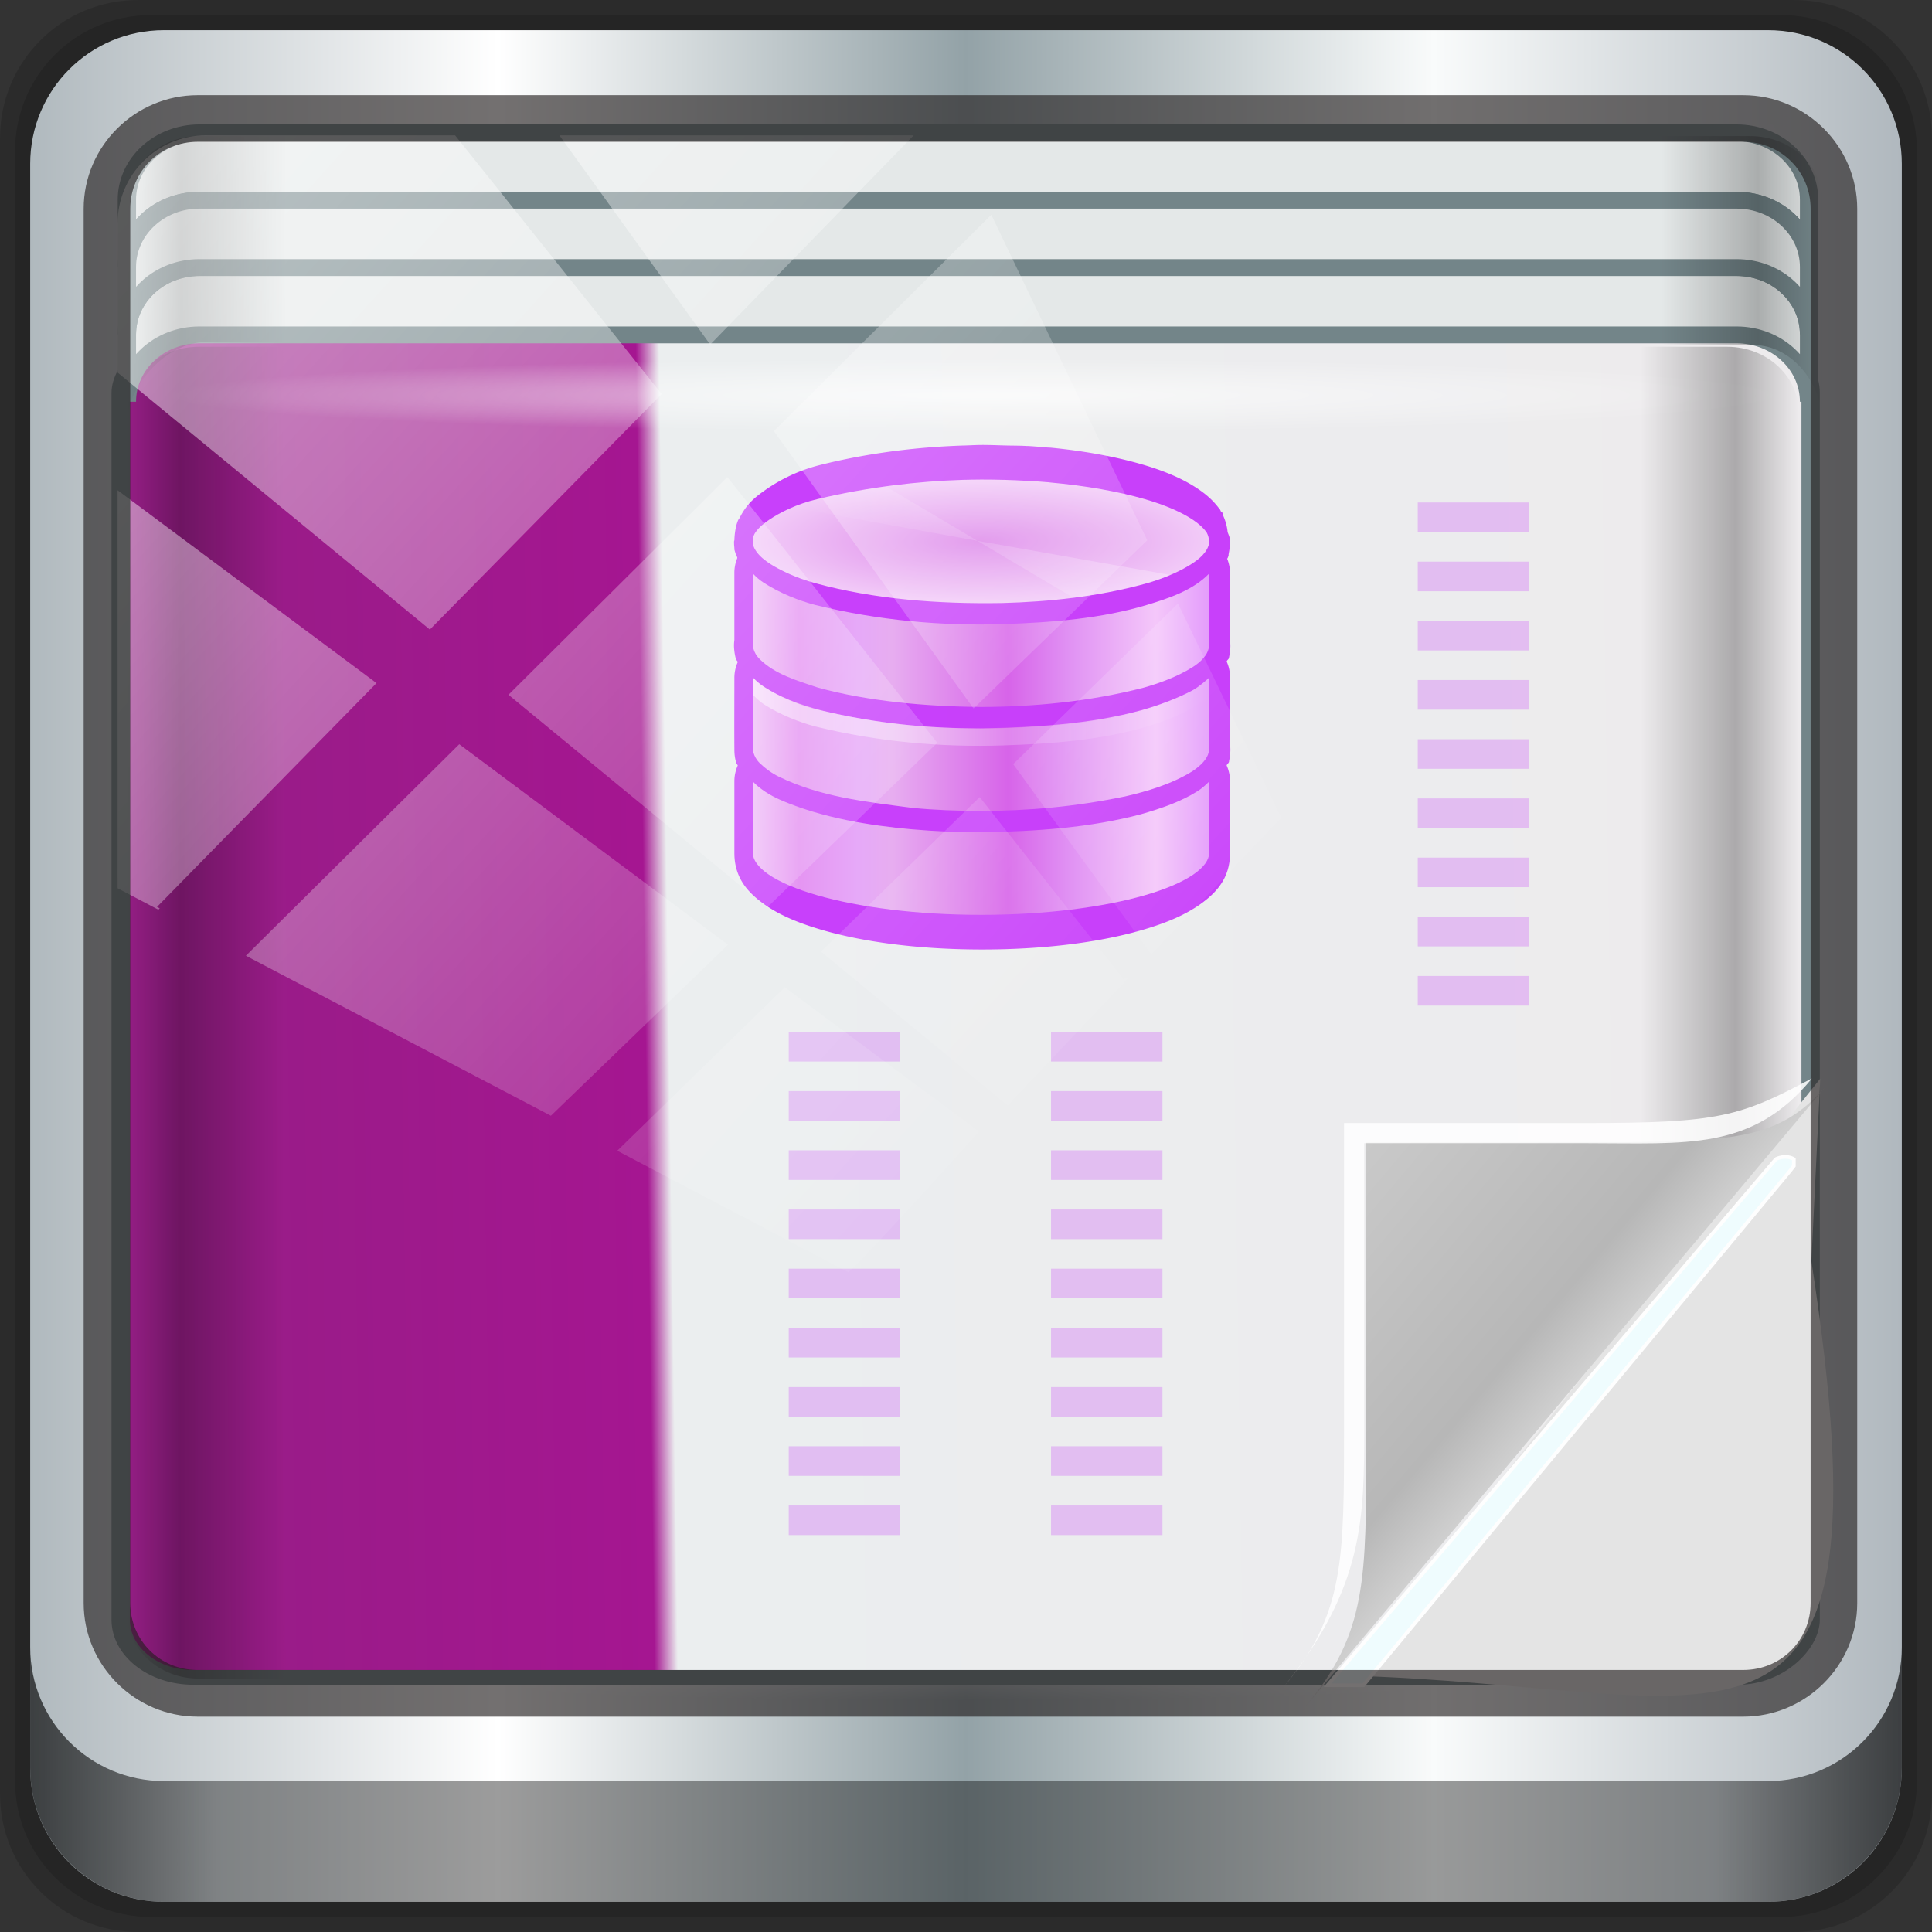 <?xml version="1.0" encoding="UTF-8" standalone="no"?>
<!-- Created with Inkscape (http://www.inkscape.org/) -->

<svg
   xmlns:dc="http://purl.org/dc/elements/1.1/"
   xmlns:cc="http://creativecommons.org/ns#"
   xmlns:rdf="http://www.w3.org/1999/02/22-rdf-syntax-ns#"
   xmlns:svg="http://www.w3.org/2000/svg"
   xmlns="http://www.w3.org/2000/svg"
   xmlns:xlink="http://www.w3.org/1999/xlink"
   xmlns:sodipodi="http://sodipodi.sourceforge.net/DTD/sodipodi-0.dtd"
   xmlns:inkscape="http://www.inkscape.org/namespaces/inkscape"
   width="96"
   height="96"
   viewBox="0 0 96 96"
   version="1.1"
   id="svg1072"
   inkscape:version="0.92.1 r15371"
   sodipodi:docname="libreoffice-oasis-database.svg">
  <rect x="0" y="0" width="96" height="96" fill="#333333" stroke="none"/>
  <defs
     id="defs1066">
    <linearGradient
       inkscape:collect="always"
       xlink:href="#linearGradient6139-0"
       id="linearGradient4071"
       gradientUnits="userSpaceOnUse"
       gradientTransform="matrix(1.107,0,0,1.107,-4.994,-3.621)"
       x1="6"
       y1="47"
       x2="90"
       y2="47" />
    <linearGradient
       id="linearGradient6139-0">
      <stop
         id="stop6141-2"
         offset="0"
         style="stop-color:#b0b9be;stop-opacity:1" />
      <stop
         style="stop-color:#ffffff;stop-opacity:1;"
         offset="0.25"
         id="stop6151-0" />
      <stop
         style="stop-color:#93a2a7;stop-opacity:1"
         offset="0.5"
         id="stop6147-1" />
      <stop
         id="stop6149-4"
         offset="0.75"
         style="stop-color:#f9fbfb;stop-opacity:1" />
      <stop
         id="stop6143-4"
         offset="1"
         style="stop-color:#b0b8be;stop-opacity:1" />
    </linearGradient>
    <linearGradient
       gradientTransform="translate(0.149,0.415)"
       inkscape:collect="always"
       xlink:href="#linearGradient3832-0-6-1-1"
       id="linearGradient4129"
       x1="1.5"
       y1="88.172"
       x2="94.5"
       y2="88.172"
       gradientUnits="userSpaceOnUse" />
    <linearGradient
       id="linearGradient3832-0-6-1-1">
      <stop
         style="stop-color:#000000;stop-opacity:1;"
         offset="0"
         id="stop3834-6-3-7-1" />
      <stop
         id="stop3872-2-4"
         offset="0.1"
         style="stop-color:#000000;stop-opacity:0.588;" />
      <stop
         style="stop-color:#000000;stop-opacity:0.588;"
         offset="0.9"
         id="stop3844-6-2-7-6" />
      <stop
         style="stop-color:#000000;stop-opacity:1;"
         offset="1"
         id="stop3836-5-0-2-9" />
    </linearGradient>
    <radialGradient
       inkscape:collect="always"
       xlink:href="#linearGradient4050"
       id="radialGradient7462"
       gradientUnits="userSpaceOnUse"
       gradientTransform="matrix(0.975,0,0,0.049,34.048,80.582)"
       cx="13.948"
       cy="44.893"
       fx="13.948"
       fy="44.893"
       r="43.199" />
    <linearGradient
       inkscape:collect="always"
       id="linearGradient4050">
      <stop
         style="stop-color:#ffffff;stop-opacity:1;"
         offset="0"
         id="stop4052" />
      <stop
         style="stop-color:#ffffff;stop-opacity:0;"
         offset="1"
         id="stop4054" />
    </linearGradient>
    <radialGradient
       inkscape:collect="always"
       xlink:href="#linearGradient4050"
       id="radialGradient7464"
       gradientUnits="userSpaceOnUse"
       gradientTransform="matrix(0.888,0,0,0.049,31.96,-90.317)"
       cx="13.948"
       cy="44.893"
       fx="13.948"
       fy="44.893"
       r="43.199" />
    <radialGradient
       inkscape:collect="always"
       xlink:href="#linearGradient4050"
       id="radialGradient4543"
       gradientUnits="userSpaceOnUse"
       gradientTransform="matrix(1,0,0,0.049,-16.372,-3.862)"
       cx="48"
       cy="-16.128"
       fx="48"
       fy="-16.128"
       r="44.544" />
    <linearGradient
       inkscape:collect="always"
       xlink:href="#linearGradient4160"
       id="linearGradient4388"
       x1="2.5"
       y1="54.297"
       x2="93.5"
       y2="54.297"
       gradientUnits="userSpaceOnUse"
       gradientTransform="translate(-17.652,-22.602)" />
    <linearGradient
       id="linearGradient4160">
      <stop
         id="stop4170"
         offset="0"
         style="stop-color:#000000;stop-opacity:0;" />
      <stop
         style="stop-color:#000000;stop-opacity:0.965;"
         offset="0.032"
         id="stop4186" />
      <stop
         style="stop-color:#000000;stop-opacity:0;"
         offset="0.094"
         id="stop4182" />
      <stop
         style="stop-color:#000000;stop-opacity:0;"
         offset="0.496"
         id="stop4180" />
      <stop
         style="stop-color:#000000;stop-opacity:0;"
         offset="0.905"
         id="stop4178" />
      <stop
         id="stop4184"
         offset="0.962"
         style="stop-color:#000000;stop-opacity:0.988;" />
      <stop
         id="stop4168"
         offset="1"
         style="stop-color:#000000;stop-opacity:0;" />
    </linearGradient>
    <linearGradient
       id="linearGradient13484">
      <stop
         style="stop-color:#849699;stop-opacity:1"
         offset="0"
         id="stop13486" />
      <stop
         style="stop-color:#0b0d0d;stop-opacity:0"
         offset="1"
         id="stop13488" />
    </linearGradient>
    <linearGradient
       inkscape:collect="always"
       xlink:href="#linearGradient4160"
       id="linearGradient4369"
       x1="2.5"
       y1="11.141"
       x2="93.5"
       y2="11.141"
       gradientUnits="userSpaceOnUse"
       gradientTransform="matrix(1.008,0,0,1,-17.673,-22.602)" />
    <linearGradient
       inkscape:collect="always"
       xlink:href="#linearGradient4050"
       id="linearGradient4767-6"
       gradientUnits="userSpaceOnUse"
       x1="2.771"
       y1="-28.642"
       x2="50.528"
       y2="14.514" />
    <clipPath
       id="clipPath4156-4-1-2"
       clipPathUnits="userSpaceOnUse">
      <path
         inkscape:connector-curvature="0"
         id="path4158-0-8-6"
         d="m 27.046,-55.695 -14.214,13.321 h 0.061 l 15.653,21.771 10.231,-10.546 C 38.562,-32.302 27.468,-54.819 27.046,-55.695 Z M 9.647,-39.383 -5.241,-25.321 15.988,-7.806 26.372,-18.383 Z m 31.491,12.951 -9.741,9.714 8.945,12.458 7.781,-7.555 z m -49.84,4.379 -13.754,12.982 26.283,13.846 0.061,-0.062 -0.123,-0.062 L 13.599,-5.401 -8.702,-22.053 Z m 38.015,7.401 -9.803,9.775 11.579,9.559 7.628,-7.401 -8.669,-11.009 z m 20.187,5.674 -7.383,7.216 6.188,8.542 5.82,-6.137 z m -32.195,6.322 -9.557,9.498 13.662,7.185 7.934,-7.678 z m 23.312,2.374 -7.107,6.938 8.363,6.907 5.361,-5.674 -0.061,-0.092 -0.092,0.123 -6.464,-8.203 z m -8.73,8.542 -7.505,7.339 10.354,5.458 c 1.397,-1.321 5.675,-6.123 5.851,-6.322 z"
         style="opacity:0.6;fill:#ffffff;fill-opacity:1;stroke:none" />
    </clipPath>
    <radialGradient
       gradientTransform="matrix(0.94,0.775,-1.798,2.18,88.131,-93.366)"
       gradientUnits="userSpaceOnUse"
       id="radialGradient3996-3-3-1"
       r="14.161"
       cy="47.141"
       cx="48.308">
      <stop
         offset="0"
         style="stop-color:#000000;stop-opacity:0.223"
         id="stop3954-3-6-2" />
      <stop
         offset="0.5"
         style="stop-color:#000000;stop-opacity:0.068"
         id="stop3958-3-6-7" />
      <stop
         offset="1"
         style="stop-color:#000000;stop-opacity:0.024"
         id="stop3956-4-0-0" />
    </radialGradient>
    <linearGradient
       gradientUnits="userSpaceOnUse"
       id="linearGradient4308-6-4"
       y2="4"
       x2="73"
       y1="52"
       x1="45">
      <stop
         offset="0"
         style="stop-color:#000000;stop-opacity:0.107"
         id="stop4304-4-4" />
      <stop
         offset="1"
         style="stop-color:#000000;stop-opacity:0"
         id="stop4306-3-9" />
    </linearGradient>
    <linearGradient
       gradientTransform="translate(-75.955,24.618)"
       y2="36"
       x2="37"
       y1="46.125"
       x1="48.992"
       gradientUnits="userSpaceOnUse"
       id="linearGradient3341-2"
       xlink:href="#linearGradient4280-6-9"
       inkscape:collect="always" />
    <linearGradient
       gradientUnits="userSpaceOnUse"
       id="linearGradient4280-6-9"
       y2="36"
       x2="37"
       y1="46.125"
       x1="48.992">
      <stop
         offset="0"
         style="stop-color:#cfcfcf;stop-opacity:1"
         id="stop4293-95-9" />
      <stop
         offset="0.21"
         style="stop-color:#b7b7b7;stop-opacity:1"
         id="stop4295-8-1" />
      <stop
         offset="1"
         style="stop-color:#c9c9c9;stop-opacity:1"
         id="stop4297-0-3" />
    </linearGradient>
    <linearGradient
       inkscape:collect="always"
       xlink:href="#linearGradient4280-6-9"
       id="linearGradient5360"
       gradientUnits="userSpaceOnUse"
       gradientTransform="translate(-74.957,27.613)"
       x1="48.992"
       y1="46.125"
       x2="37"
       y2="36" />
    <linearGradient
       gradientUnits="userSpaceOnUse"
       id="linearGradient3984-9-6"
       y2="33.101"
       x2="59.729"
       y1="33.426"
       x1="0.294">
      <stop
         offset="0"
         style="stop-color:#edebed;stop-opacity:1;"
         id="stop3099-9-8" />
      <stop
         offset="0.675"
         style="stop-color:#ebeeef;stop-opacity:1;"
         id="stop3875-8-5" />
      <stop
         offset="0.689"
         style="stop-color:#a51691;stop-opacity:1;"
         id="stop3873-1-8" />
      <stop
         offset="1"
         style="stop-color:#951e85;stop-opacity:1;"
         id="stop3101-7-8" />
    </linearGradient>
    <linearGradient
       x1="1559.5"
       y1="184"
       x2="1542"
       y2="184"
       id="linearGradient4323"
       xlink:href="#linearGradient8742"
       gradientUnits="userSpaceOnUse"
       gradientTransform="matrix(0.719,0,0,5.343,-1041.488,-1208.963)" />
    <linearGradient
       id="linearGradient8742">
      <stop
         id="stop8744"
         style="stop-color:#9200ff;stop-opacity:1"
         offset="0" />
      <stop
         id="stop8746"
         style="stop-color:#ff00ff;stop-opacity:0"
         offset="1" />
    </linearGradient>
    <linearGradient
       x1="453.5"
       y1="970.5"
       x2="404.5"
       y2="970.5"
       id="linearGradient4482"
       xlink:href="#linearGradient8663"
       gradientUnits="userSpaceOnUse"
       gradientTransform="matrix(0.893,0,0,0.876,-334.368,-794.856)" />
    <linearGradient
       id="linearGradient8663">
      <stop
         id="stop8665"
         style="stop-color:#9207a7;stop-opacity:1"
         offset="0" />
      <stop
         id="stop8667"
         style="stop-color:#c658bc;stop-opacity:1"
         offset="0.273" />
      <stop
         id="stop8669"
         style="stop-color:#a42eb6;stop-opacity:1"
         offset="0.51" />
      <stop
         id="stop8671"
         style="stop-color:#b415cd;stop-opacity:1"
         offset="0.834" />
      <stop
         id="stop8673"
         style="stop-color:#950ba8;stop-opacity:1"
         offset="1" />
    </linearGradient>
    <radialGradient
       cx="47.995"
       cy="46.44"
       r="13.995"
       fx="47.995"
       fy="46.44"
       id="radialGradient4484"
       xlink:href="#linearGradient14494"
       gradientUnits="userSpaceOnUse"
       gradientTransform="matrix(1.579,0,0,0.375,-27.032,30.38)" />
    <linearGradient
       id="linearGradient14494">
      <stop
         id="stop14496"
         style="stop-color:#dc85e9;stop-opacity:1"
         offset="0" />
      <stop
         id="stop14498"
         style="stop-color:#f2cbf8;stop-opacity:1"
         offset="1" />
    </linearGradient>
    <linearGradient
       x1="453.5"
       y1="970.5"
       x2="404.5"
       y2="970.5"
       id="linearGradient4462"
       xlink:href="#linearGradient8964"
       gradientUnits="userSpaceOnUse"
       gradientTransform="matrix(0.94,0,0,0.876,-354.618,-793.941)" />
    <linearGradient
       id="linearGradient8964">
      <stop
         id="stop8966"
         style="stop-color:#e196fb;stop-opacity:1"
         offset="0" />
      <stop
         id="stop8968"
         style="stop-color:#f4c7fa;stop-opacity:1"
         offset="0.13" />
      <stop
         id="stop8970"
         style="stop-color:#e091f3;stop-opacity:1"
         offset="0.314" />
      <stop
         id="stop8972"
         style="stop-color:#d764e9;stop-opacity:1"
         offset="0.441" />
      <stop
         id="stop8974"
         style="stop-color:#e7adf0;stop-opacity:1"
         offset="0.684" />
      <stop
         id="stop8976"
         style="stop-color:#e6a9f8;stop-opacity:1"
         offset="0.756" />
      <stop
         id="stop8978"
         style="stop-color:#e595f2;stop-opacity:1"
         offset="0.88" />
      <stop
         id="stop8980"
         style="stop-color:#f2cbf8;stop-opacity:1"
         offset="1" />
    </linearGradient>
    <linearGradient
       x1="453.5"
       y1="970.5"
       x2="404.5"
       y2="970.5"
       id="linearGradient4460"
       xlink:href="#linearGradient8964"
       gradientUnits="userSpaceOnUse"
       gradientTransform="matrix(0.94,0,0,0.876,-354.618,-792.999)" />
    <linearGradient
       x1="453.5"
       y1="970.5"
       x2="404.5"
       y2="970.5"
       id="linearGradient4448"
       xlink:href="#linearGradient8964"
       gradientUnits="userSpaceOnUse"
       gradientTransform="matrix(0.94,0,0,0.876,-354.618,-792.057)" />
    <linearGradient
       x1="1559.5"
       y1="184"
       x2="1542"
       y2="184"
       id="linearGradient4328"
       xlink:href="#linearGradient8742"
       gradientUnits="userSpaceOnUse"
       gradientTransform="matrix(-0.719,0,0,5.343,1146.025,-1208.963)" />
    <linearGradient
       x1="1510.477"
       y1="169"
       x2="1485.877"
       y2="194"
       id="linearGradient4488"
       xlink:href="#linearGradient4050"
       gradientUnits="userSpaceOnUse"
       gradientTransform="matrix(0.619,0,0,0.453,-877.691,-34.236)" />
    <linearGradient
       x1="34"
       y1="50.261"
       x2="62"
       y2="50.261"
       id="linearGradient4514"
       xlink:href="#linearGradient4050"
       gradientUnits="userSpaceOnUse"
       gradientTransform="matrix(1.579,0,0,1.472,-95.52,-8.397)" />
    <linearGradient
       x1="34"
       y1="50.261"
       x2="62"
       y2="50.261"
       id="linearGradient4518"
       xlink:href="#linearGradient4050"
       gradientUnits="userSpaceOnUse"
       gradientTransform="matrix(1.579,0,0,1.472,-27.032,-11.708)" />
    <linearGradient
       x1="34"
       y1="50.261"
       x2="62"
       y2="50.261"
       id="linearGradient4522"
       xlink:href="#linearGradient4050"
       gradientUnits="userSpaceOnUse"
       gradientTransform="matrix(1.579,0,0,1.472,-91.369,9.262)" />
    <linearGradient
       y2="-19.958"
       x2="2.266"
       y1="-18.925"
       x1="93.398"
       spreadMethod="reflect"
       gradientTransform="matrix(1,0,0,0.991,-29.066,-60.494)"
       gradientUnits="userSpaceOnUse"
       id="linearGradient5871"
       xlink:href="#linearGradient3984-9-6"
       inkscape:collect="always" />
    <radialGradient
       cx="47.995"
       cy="46.44"
       r="13.995"
       fx="47.995"
       fy="46.44"
       id="radialGradient4484-3"
       xlink:href="#linearGradient14494"
       gradientUnits="userSpaceOnUse"
       gradientTransform="matrix(1.579,0,0,0.375,-27.032,30.38)" />
    <linearGradient
       x1="453.5"
       y1="970.5"
       x2="404.5"
       y2="970.5"
       id="linearGradient4462-2"
       xlink:href="#linearGradient8964"
       gradientUnits="userSpaceOnUse"
       gradientTransform="matrix(0.94,0,0,0.876,-354.618,-793.941)" />
    <linearGradient
       x1="1510.477"
       y1="169"
       x2="1485.877"
       y2="194"
       id="linearGradient4488-0"
       xlink:href="#linearGradient4050"
       gradientUnits="userSpaceOnUse"
       gradientTransform="matrix(0.619,0,0,0.453,-877.691,-34.236)" />
    <linearGradient
       x1="34"
       y1="50.261"
       x2="62"
       y2="50.261"
       id="linearGradient4518-6"
       xlink:href="#linearGradient4050"
       gradientUnits="userSpaceOnUse"
       gradientTransform="matrix(1.579,0,0,1.472,-27.032,-11.708)" />
  </defs>
  <sodipodi:namedview
     id="base"
     pagecolor="#ffffff"
     bordercolor="#666666"
     borderopacity="1.0"
     inkscape:pageopacity="0.0"
     inkscape:pageshadow="2"
     inkscape:zoom="2.8149345"
     inkscape:cx="39.467172"
     inkscape:cy="48"
     inkscape:document-units="px"
     inkscape:current-layer="g1003"
     showgrid="false"
     inkscape:showpageshadow="false"
     units="px"
     inkscape:lockguides="true"
     inkscape:window-width="1280"
     inkscape:window-height="972"
     inkscape:window-x="0"
     inkscape:window-y="26"
     inkscape:window-maximized="1"
     inkscape:snap-global="false">
    <sodipodi:guide
       position="0,0"
       orientation="0,96"
       id="guide1621"
       inkscape:locked="true" />
    <sodipodi:guide
       position="96,0"
       orientation="-96,0"
       id="guide1623"
       inkscape:locked="true" />
    <sodipodi:guide
       position="96,96"
       orientation="0,-96"
       id="guide1625"
       inkscape:locked="true" />
    <sodipodi:guide
       position="0,96"
       orientation="96,0"
       id="guide1627"
       inkscape:locked="true" />
  </sodipodi:namedview>
  <g
     inkscape:label="Livello 1"
     inkscape:groupmode="layer"
     id="layer1"
     transform="translate(0,-1026.52)">
    <g
       transform="translate(-0.149,1026.105)"
       style="display:inline"
       id="g1273">
      <path
         style="display:inline;opacity:0.15;fill:#000000;fill-opacity:1;fill-rule:nonzero;stroke:none"
         d="M 89.292,0.415 H 7.006 c -3.799,0 -6.857,3.058 -6.857,6.857 V 89.558 c 0,3.799 3.058,6.857 6.857,6.857 H 89.292 c 3.799,0 6.857,-3.058 6.857,-6.857 V 7.272 c 0,-3.799 -3.058,-6.857 -6.857,-6.857 z"
         id="path3288"
         inkscape:connector-curvature="0" />
      <path
         inkscape:connector-curvature="0"
         id="path4085"
         d="M 88.649,1.165 H 7.649 c -3.739,0 -6.75,3.01 -6.75,6.75 V 88.915 c 0,3.74 3.011,6.75 6.75,6.75 H 88.649 c 3.74,0 6.75,-3.01 6.75,-6.75 V 7.915 c 0,-3.739 -3.01,-6.75 -6.75,-6.75 z"
         style="display:inline;opacity:0.15;fill:#000000;fill-opacity:1;fill-rule:nonzero;stroke:none" />
      <path
         style="display:inline;fill:url(#linearGradient4071);fill-opacity:1;fill-rule:nonzero;stroke:none"
         d="M 88.006,1.915 H 8.292 c -3.68,0 -6.643,2.963 -6.643,6.643 V 88.272 c 0,3.68 2.963,6.643 6.643,6.643 H 88.006 c 3.68,0 6.643,-2.963 6.643,-6.643 V 8.558 c 0,-3.68 -2.963,-6.643 -6.643,-6.643 z"
         id="rect4251-1"
         inkscape:connector-curvature="0" />
      <path
         inkscape:connector-curvature="0"
         style="display:inline;opacity:0.658;fill:url(#linearGradient4129);fill-opacity:1;fill-rule:nonzero;stroke:none"
         d="m 1.649,82.259 v 6 c 0,3.68 2.976,6.656 6.656,6.656 H 87.993 c 3.68,0 6.656,-2.976 6.656,-6.656 v -6 c 0,3.68 -2.976,6.656 -6.656,6.656 H 8.305 c -3.68,0 -6.656,-2.976 -6.656,-6.656 z"
         id="path4118" />
      <rect
         style="opacity:0.55;fill:url(#radialGradient7462);fill-opacity:1;stroke:none"
         id="rect4131"
         width="84.25"
         height="4.25"
         x="5.524"
         y="80.665"
         rx="0"
         ry="4.25" />
      <rect
         ry="4.25"
         rx="0"
         y="-90.234"
         x="5.975"
         height="4.25"
         width="76.75"
         id="rect4141"
         style="opacity:0.669;fill:url(#radialGradient7464);fill-opacity:1;stroke:none"
         transform="rotate(90)" />
      <g
         transform="matrix(0.913,0,0,0.844,20.288,23.984)"
         id="g1003">
        <g
           transform="matrix(0.562,0,0,0.693,2.377,-21.609)"
           style="display:inline"
           id="g1079">
          <rect
             transform="matrix(1.778,0,0,-1.25,16.33,-19.07)"
             style="display:inline;fill:url(#linearGradient5871);fill-opacity:1;stroke:#738589;stroke-width:1;stroke-miterlimit:4;stroke-dasharray:none;stroke-opacity:1"
             id="rect4133"
             width="92.045"
             height="91.218"
             x="-27.065"
             y="-121.967"
             rx="3.959"
             ry="3.923" />
          <g
             transform="translate(2.767,-10.926)"
             id="g1064">
            <path
               inkscape:connector-curvature="0"
               style="color:#000000;display:inline;overflow:visible;visibility:visible;opacity:0.729;fill:#ba00ff;fill-opacity:1;fill-rule:nonzero;stroke:none;stroke-width:2;marker:none"
               id="path4480"
               d="m 48.872,39.614 c -0.698,0 -1.258,0.036 -1.734,0.046 a 3.022,2.965 0 0 0 -0.047,0 c -4.251,0.118 -9.04,0.586 -13.922,1.656 -2.328,0.51 -4.158,1.404 -5.437,2.207 -0.823,0.517 -1.595,1.048 -2.25,2.115 a 3.022,2.965 0 0 0 -0.141,0.23 c -0.067,0.1 -0.057,-4.61e-4 -0.188,0.322 -0.206,0.509 -0.281,1.192 -0.281,1.61 0,-0.186 -0.077,-0.054 0,0.552 a 3.022,2.965 0 0 0 0,0.046 c 0.01,0.076 -0.019,-0.023 0,0.092 a 3.022,2.965 0 0 0 0.094,0.276 c 0.044,0.168 0.131,0.262 0.187,0.414 a 3.022,2.965 0 0 0 0,0.046 3.022,2.965 0 0 0 -0.281,1.288 v 5.656 c 0,0.073 -0.143,0.635 0.141,1.61 0.037,0.128 0.143,0.159 0.188,0.276 a 3.022,2.965 0 0 0 -0.328,1.334 c 0,2.007 -0.016,4.018 0,6.07 0.003,0.334 0.014,0.656 0.187,1.196 0.025,0.077 0.113,0.11 0.141,0.184 a 3.022,2.965 0 0 0 -0.328,1.38 v 6.07 c 0,2.197 1.442,3.432 2.859,4.323 1.45,0.911 3.198,1.558 5.297,2.115 4.2,1.116 9.733,1.748 15.844,1.748 6.111,0 11.644,-0.632 15.844,-1.748 2.099,-0.558 3.846,-1.204 5.297,-2.115 1.418,-0.89 2.859,-2.125 2.859,-4.323 V 73.829 68.219 A 3.022,2.965 0 0 0 72.544,66.839 c 0.048,-0.136 0.195,-0.173 0.234,-0.322 0.004,-0.015 -0.004,-0.03 0,-0.046 0.212,-0.871 0.094,-1.29 0.094,-1.472 v -5.61 a 3.022,2.965 0 0 0 -0.328,-1.38 c 0.046,-0.132 0.197,-0.179 0.234,-0.322 0.004,-0.015 -0.004,-0.031 0,-0.046 0.212,-0.871 0.094,-1.29 0.094,-1.472 v -5.656 a 3.022,2.965 0 0 0 -0.281,-1.242 c 0.01,-0.025 0.037,-0.02 0.047,-0.046 a 3.022,2.965 0 0 0 0.094,-0.23 c 2.6e-5,-9e-5 -10e-4,-0.041 0,-0.046 0.004,-0.017 -0.004,-0.03 0,-0.046 0.021,-0.103 0.086,-0.398 0.094,-0.506 0.002,-0.015 -0.002,-0.031 0,-0.046 0.006,-0.094 7.06e-4,-0.134 0,-0.184 -5.47e-4,-0.03 8e-4,-0.025 0,-0.046 -0.002,-0.107 -4.61e-4,-0.144 0,-0.138 0.002,-0.058 0.047,-0.127 0.047,-0.184 0,-0.4 -0.188,-0.592 -0.281,-0.92 0.006,0.126 0.054,0.27 0.047,0.368 0.026,-0.382 -0.138,-1.101 -0.469,-1.702 l 0.047,-0.046 c -0.077,-0.126 -0.032,-0.051 -0.094,-0.138 -0.022,-0.033 -0.023,-0.06 -0.047,-0.092 l -0.047,0.046 c -0.086,-0.11 -0.088,-0.184 -0.141,-0.23 -0.015,-0.018 -0.032,-0.028 -0.047,-0.046 -0.54,-0.643 -1.133,-1.11 -1.781,-1.518 -1.431,-0.899 -3.211,-1.595 -5.344,-2.161 -2.598,-0.69 -5.759,-1.226 -9.234,-1.518 -0.155,-0.013 0.012,0.004 -0.047,0 -0.117,-0.007 -0.351,-0.021 -0.094,0 -0.6,-0.047 -1.267,-0.1 -1.969,-0.138 -0.202,-0.011 -0.03,-3.72e-4 -0.047,0 -0.017,3.73e-4 -0.221,-0.009 -0.047,0 a 3.022,2.965 0 0 0 -0.047,0 c -0.791,-0.041 -1.44,-0.03 -2.062,-0.046 -0.197,-0.005 -0.213,-0.004 -0.047,0 -0.678,-0.017 -1.446,-0.046 -2.25,-0.046 z" />
            <path
               style="color:#000000;display:inline;overflow:visible;visibility:visible;fill:url(#radialGradient4484-3);fill-opacity:1;fill-rule:nonzero;stroke:none;stroke-width:2;marker:none"
               id="path4458"
               inkscape:connector-curvature="0"
               d="m 48.742,42.553 c -0.604,0 -1.2,0.016 -1.792,0.027 -4.292,0.114 -9.124,0.608 -14.03,1.63 -2.037,0.424 -3.637,1.136 -4.716,1.78 -0.675,0.403 -1.139,0.803 -1.381,1.178 -0.019,0.037 -0.043,0.072 -0.059,0.11 -0.075,0.177 -0.118,0.353 -0.118,0.534 0,0.056 0.007,0.109 0.015,0.164 0.002,0.009 -0.002,0.019 0,0.027 0.001,0.009 -0.002,0.018 0,0.027 0.253,0.931 1.509,1.641 2.453,2.081 1.132,0.529 2.277,0.925 3.599,1.246 5.698,1.363 11.88,1.778 18.114,1.684 4.506,-0.108 9.191,-0.522 13.883,-1.657 1.374,-0.333 2.898,-0.843 4.172,-1.52 0.679,-0.361 1.593,-0.905 1.895,-1.671 0.003,-0.01 0.012,-0.018 0.015,-0.027 0.034,-0.119 0.044,-0.235 0.044,-0.356 0,-0.257 -0.071,-0.506 -0.22,-0.753 -0.01,-0.013 -0.019,-0.028 -0.029,-0.041 -0.018,-0.029 -0.053,-0.054 -0.073,-0.082 -0.265,-0.307 -0.665,-0.623 -1.205,-0.945 -1.079,-0.644 -2.701,-1.271 -4.716,-1.78 -2.519,-0.636 -5.657,-1.133 -9.167,-1.41 -0.039,-0.003 -0.079,-0.011 -0.118,-0.014 -0.663,-0.049 -1.339,-0.089 -2.027,-0.123 -0.029,-0.002 -0.059,0.002 -0.088,0 -0.705,-0.034 -1.417,-0.064 -2.145,-0.082 -0.014,-3.58e-4 -0.03,3.55e-4 -0.044,0 -0.743,-0.018 -1.5,-0.027 -2.262,-0.027 z" />
            <path
               style="color:#000000;display:inline;overflow:visible;visibility:visible;fill:url(#linearGradient4462-2);fill-opacity:1;fill-rule:nonzero;stroke:none;stroke-width:2;marker:none"
               id="path4456"
               inkscape:connector-curvature="0"
               d="m 26.661,50.534 v 5.642 c 0,0.261 -0.017,0.505 0.059,0.753 0.084,0.274 0.276,0.593 0.617,0.89 1.481,1.274 3.535,1.794 5.583,2.396 4.773,1.164 10.451,1.618 15.837,1.657 4.991,-0.007 10.483,-0.443 15.764,-1.643 1.486,-0.374 3.167,-0.888 4.701,-1.725 0.928,-0.507 1.444,-1.09 1.572,-1.575 0.059,-0.218 0.059,-0.498 0.059,-0.753 v -5.642 c -1.541,1.401 -3.859,2.096 -6.038,2.67 -4.403,1.161 -9.203,1.49 -13.957,1.63 C 44.978,54.994 38.86,54.536 32.699,53.204 31.169,52.856 29.28,52.203 27.734,51.328 27.316,51.092 26.959,50.812 26.661,50.534 Z" />
            <path
               style="color:#000000;display:inline;overflow:visible;visibility:visible;fill:url(#linearGradient4460);fill-opacity:1;fill-rule:nonzero;stroke:none;stroke-width:2;marker:none"
               id="path4454"
               inkscape:connector-curvature="0"
               d="m 26.661,59.377 c 0,2.022 -0.016,4.044 0,6.066 7.54e-4,0.095 0.024,0.211 0.059,0.315 0.092,0.272 0.273,0.596 0.617,0.89 0.507,0.434 1.139,0.842 1.822,1.137 4.005,1.714 8.203,2.118 12.928,2.657 2.104,0.185 4.345,0.26 6.67,0.26 4.597,-0.006 9.073,-0.349 13.957,-1.232 2.102,-0.426 4.492,-1.034 6.508,-2.136 0.913,-0.531 1.444,-1.09 1.572,-1.575 0.059,-0.218 0.059,-0.498 0.059,-0.753 v -5.628 c -0.206,0.177 -1.049,0.814 -1.587,1.068 -1.413,0.667 -3.283,1.288 -5.024,1.712 C 59.322,63.334 54.094,63.589 48.757,63.691 43.451,63.681 38.67,63.299 33.272,62.157 31.321,61.705 29.08,61.031 27.278,59.87 27.054,59.712 26.844,59.546 26.661,59.377 Z" />
            <path
               style="color:#000000;display:inline;overflow:visible;visibility:visible;fill:url(#linearGradient4448);fill-opacity:1;fill-rule:nonzero;stroke:none;stroke-width:2;marker:none"
               id="path11957"
               inkscape:connector-curvature="0"
               d="m 26.661,68.207 v 6.066 c 0,0.568 0.481,1.206 1.557,1.849 1.076,0.642 2.688,1.245 4.701,1.753 4.025,1.016 9.64,1.657 15.837,1.657 6.197,0 11.812,-0.641 15.837,-1.657 2.013,-0.508 3.625,-1.11 4.701,-1.753 1.076,-0.642 1.557,-1.281 1.557,-1.849 V 73.835 68.207 c -0.346,0.299 -0.692,0.579 -1.131,0.822 -1.639,0.902 -3.497,1.456 -5.48,1.958 -4.931,1.145 -10.14,1.453 -15.484,1.534 -2.15,5.71e-4 -4.423,-0.083 -6.743,-0.26 -3.847,-0.302 -8.673,-0.943 -12.752,-2.52 -0.89,-0.348 -1.864,-0.858 -2.6,-1.534 z" />
            <path
               style="display:inline;opacity:0.3;fill:url(#linearGradient4488-0);fill-opacity:1;stroke:none"
               id="path4486"
               inkscape:connector-curvature="0"
               d="m 39.573,43.156 c -2.175,0.261 -4.41,0.589 -6.66,1.058 -0.919,0.191 -1.734,0.414 -2.467,0.69 l 17.959,2.851 z m 8.831,4.599 9.275,4.829 h 0.049 c 2.305,-0.259 4.676,-0.632 7.006,-1.196 0.754,-0.182 1.54,-0.448 2.319,-0.736 l -18.649,-2.897 z" />
            <path
               style="color:#000000;display:inline;overflow:visible;visibility:visible;opacity:0.5;fill:url(#linearGradient4518-6);fill-opacity:1;fill-rule:nonzero;stroke:none;stroke-width:2;marker:none"
               id="path4516"
               inkscape:connector-curvature="0"
               d="m 26.647,59.343 v 1.472 c 0.298,0.278 0.668,0.591 1.085,0.828 1.547,0.875 3.453,1.538 4.983,1.885 6.161,1.332 12.276,1.77 18.156,1.61 4.754,-0.14 9.559,-0.448 13.962,-1.61 2.179,-0.575 4.478,-1.312 6.019,-2.713 v -1.472 c -1.541,1.401 -3.84,2.139 -6.019,2.713 -4.403,1.161 -9.208,1.47 -13.962,1.61 -5.88,0.161 -11.995,-0.277 -18.156,-1.61 -1.53,-0.348 -3.436,-1.011 -4.983,-1.885 -0.418,-0.236 -0.788,-0.55 -1.085,-0.828 z" />
          </g>
          <path
             inkscape:connector-curvature="0"
             d="m 93.818,33.573 v 2.513 h 10.79 v -2.513 z m 0,5.026 v 2.516 h 10.79 v -2.516 z m 0,5.029 v 2.516 h 10.79 v -2.516 z m 0,5.029 v 2.516 h 10.79 v -2.516 z m 0,5.029 v 2.513 h 10.79 v -2.513 z m 0,5.029 v 2.513 h 10.79 v -2.513 z m 0,5.029 v 2.513 h 10.79 v -2.513 z m 0,5.026 v 2.516 h 10.79 v -2.516 z m 0,5.029 v 2.516 h 10.79 v -2.516 z m -60.916,4.756 v 2.513 h 10.79 v -2.513 z m 25.403,0 v 2.513 h 10.79 v -2.513 z m -25.403,5.026 v 2.516 h 10.79 v -2.516 z m 25.403,0 v 2.516 h 10.79 v -2.516 z m -25.403,5.029 v 2.516 h 10.79 v -2.516 z m 25.403,0 v 2.516 h 10.79 v -2.516 z m -25.403,5.029 v 2.516 h 10.79 v -2.516 z m 25.403,0 v 2.516 h 10.79 v -2.516 z m -25.403,5.029 v 2.513 h 10.79 v -2.513 z m 25.403,0 v 2.513 h 10.79 v -2.513 z m -25.403,5.029 v 2.513 h 10.79 v -2.513 z m 25.403,0 v 2.513 h 10.79 v -2.513 z m -25.403,5.029 v 2.513 h 10.79 v -2.513 z m 25.403,0 v 2.513 h 10.79 v -2.513 z m -25.403,5.026 v 2.516 h 10.79 v -2.516 z m 25.403,0 v 2.516 h 10.79 v -2.516 z m -25.403,5.029 v 2.516 h 10.79 v -2.516 z m 25.403,0 v 2.516 h 10.79 v -2.516 z"
             style="color:#000000;display:inline;overflow:visible;visibility:visible;opacity:0.2;fill:#ba00ff;fill-opacity:1;fill-rule:nonzero;stroke:none;stroke-width:1;marker:none"
             id="path3535" />
        </g>
        <rect
           ry="3.058"
           rx="3.957"
           y="-6.826"
           x="-12.916"
           height="4.352"
           width="89.088"
           id="rect4048"
           style="opacity:0.651;fill:url(#radialGradient4543);fill-opacity:1;stroke:none" />
        <path
           id="rect4371"
           d="m -11.246,-7.508 c -2.169,0 -3.906,1.742 -3.906,3.906 v 70.594 c 0,2.164 1.738,3.906 3.906,3.906 h 83.188 c 2.169,0 3.906,-1.742 3.906,-3.906 v -70.594 c 0,-2.164 -1.738,-3.906 -3.906,-3.906 z"
           style="opacity:0.28;fill:url(#linearGradient4388);fill-opacity:1;stroke:none"
           inkscape:connector-curvature="0" />
        <g
           transform="matrix(1.097,0,0,1.186,93.935,-36.128)"
           style="display:inline"
           id="g907">
          <path
             sodipodi:nodetypes="cccc"
             style="fill:#e4e4e4;fill-opacity:1;fill-rule:nonzero;stroke-width:0.914"
             id="path3934"
             d="m -15.429,60.459 -0.44,9.065 c 4.252,27.551 -4.1,21.043 -23.178,20.566 z"
             inkscape:connector-curvature="0" />
          <path
             sodipodi:nodetypes="ccccccc"
             style="fill:#effcfe;fill-opacity:1;fill-rule:nonzero;stroke:#fefefe;stroke-width:0.181;stroke-miterlimit:4;stroke-dasharray:none;stroke-opacity:1"
             id="path3922"
             d="m -17.629,64.454 -22.247,26.119 h 1.78 l 21.162,-25.528 0.195,-0.253 v -0.338 c -0.439,-0.246 -0.89,0 -0.89,0 z"
             inkscape:connector-curvature="0" />
          <path
             style="fill:url(#linearGradient5360);fill-rule:nonzero"
             id="path4278"
             d="m -40.957,91.613 26,-31 c -2.329,2.776 -4.361,3 -11,3 h -12 v 15 c 0,6.644 0.044,9.37 -3,13 z"
             inkscape:connector-curvature="0" />
          <path
             sodipodi:nodetypes="cscscccsc"
             inkscape:connector-curvature="0"
             style="fill:#ffffff;fill-opacity:0.866;fill-rule:nonzero"
             id="path4282"
             d="m -15.833,60.441 c -3.547,1.89 -4.583,2.224 -11.222,2.224 h -12 v 15 c 0,6.644 0.044,9.37 -3,13 4,-5 4,-8.357 4,-13 v -14 h 11 c 5,0 8.263,0.394 11.222,-3.224 z" />
        </g>
        <g
           id="g986"
           transform="matrix(1.006,0,0,1,0.094,0)">
          <path
             inkscape:connector-curvature="0"
             style="opacity:0;fill:#000000;fill-opacity:1;stroke:none"
             d="m -11.527,-20.414 c -2.183,0 -3.938,1.755 -3.938,3.938 v 12 c 0,-2.183 1.755,-3.938 3.938,-3.938 h 83.75 c 2.183,0 3.938,1.755 3.938,3.938 v -12 c 0,-2.183 -1.755,-3.938 -3.938,-3.938 z"
             id="rect4080" />
          <path
             inkscape:connector-curvature="0"
             style="fill:#e4e8e8;fill-opacity:1;stroke:#738589;stroke-width:0.992;stroke-miterlimit:4;stroke-dasharray:none;stroke-opacity:1"
             d="m -11.23,-20.105 c -2.169,0 -3.926,1.761 -3.926,3.935 v 3.966 c 0,-2.173 1.757,-3.935 3.926,-3.935 h 83.155 c 2.169,0 3.926,1.761 3.926,3.935 v -3.966 c 0,-2.173 -1.757,-3.935 -3.926,-3.935 z"
             id="path4058" />
          <path
             id="path4060"
             d="m -11.23,-12.175 c -2.169,0 -3.926,1.761 -3.926,3.935 v 3.966 c 0,-2.173 1.757,-3.935 3.926,-3.935 h 83.155 c 2.169,0 3.926,1.761 3.926,3.935 v -3.966 c 0,-2.173 -1.757,-3.935 -3.926,-3.935 z"
             style="fill:#e4e8e8;fill-opacity:1;stroke:#738589;stroke-width:0.992;stroke-miterlimit:4;stroke-dasharray:none;stroke-opacity:1"
             inkscape:connector-curvature="0" />
          <path
             inkscape:connector-curvature="0"
             style="fill:#e4e8e8;fill-opacity:1;stroke:#738589;stroke-width:0.992;stroke-miterlimit:4;stroke-dasharray:none;stroke-opacity:1"
             d="m -11.23,-16.14 c -2.169,0 -3.926,1.761 -3.926,3.935 v 3.966 c 0,-2.173 1.757,-3.935 3.926,-3.935 h 83.155 c 2.169,0 3.926,1.761 3.926,3.935 v -3.966 c 0,-2.173 -1.757,-3.935 -3.926,-3.935 z"
             id="path4062" />
          <path
             style="opacity:0.258;fill:url(#linearGradient4369);fill-opacity:1;stroke:none;stroke-width:1.004"
             d="m -11.214,-19.914 c -2.186,0 -3.938,1.742 -3.938,3.906 v 13 c 0,-2.164 2.104,-4.785 4.291,-4.78 l 83.694,0.175 c 2.186,0.005 3.762,2.441 3.762,4.605 v -13 c 0,-2.164 -1.752,-3.906 -3.938,-3.906 z"
             id="rect4358"
             inkscape:connector-curvature="0"
             sodipodi:nodetypes="sscsscsss" />
        </g>
        <rect
           transform="matrix(1.215,0,0,1.311,-18.089,19.372)"
           style="display:inline;opacity:0.508;fill:url(#linearGradient4767-6);fill-opacity:1;stroke:none"
           id="rect4146"
           width="75.966"
           height="69.024"
           x="2"
           y="-30"
           rx="3.957"
           ry="3.957"
           clip-path="url(#clipPath4156-4-1-2)" />
        <g
           id="g1025"
           transform="matrix(1,0,0,0.866,-18.168,-9.835)">
          <g
             transform="matrix(0.563,0,0,0.8,19.856,-13.026)"
             style="display:inline"
             id="layer7" />
        </g>
      </g>
      <path
         inkscape:connector-curvature="0"
         id="path4989"
         d="m 9.974,5.144 c -3.117,0 -5.668,2.54 -5.668,5.646 v 69.278 c 0,3.106 2.551,5.646 5.668,5.646 H 86.766 c 3.117,0 5.668,-2.54 5.668,-5.646 V 10.79 c 0,-3.106 -2.551,-5.646 -5.668,-5.646 z m 0,2.319 H 86.766 c 1.888,0 3.352,1.48 3.352,3.327 v 69.278 c 0,1.846 -1.464,3.327 -3.352,3.327 H 9.974 c -1.888,0 -3.352,-1.48 -3.352,-3.327 V 10.79 c 0,-1.846 1.464,-3.327 3.352,-3.327 z"
         style="color:#000000;font-style:normal;font-variant:normal;font-weight:normal;font-stretch:normal;font-size:medium;line-height:normal;font-family:Sans;-inkscape-font-specification:Sans;text-indent:0;text-align:start;text-decoration:none;text-decoration-line:none;letter-spacing:normal;word-spacing:normal;text-transform:none;writing-mode:lr-tb;direction:ltr;baseline-shift:baseline;text-anchor:start;display:inline;overflow:visible;visibility:visible;fill:#241f1f;fill-opacity:0.633;stroke:none;stroke-width:2.376;marker:none;enable-background:accumulate" />
    </g>
  </g>
</svg>

